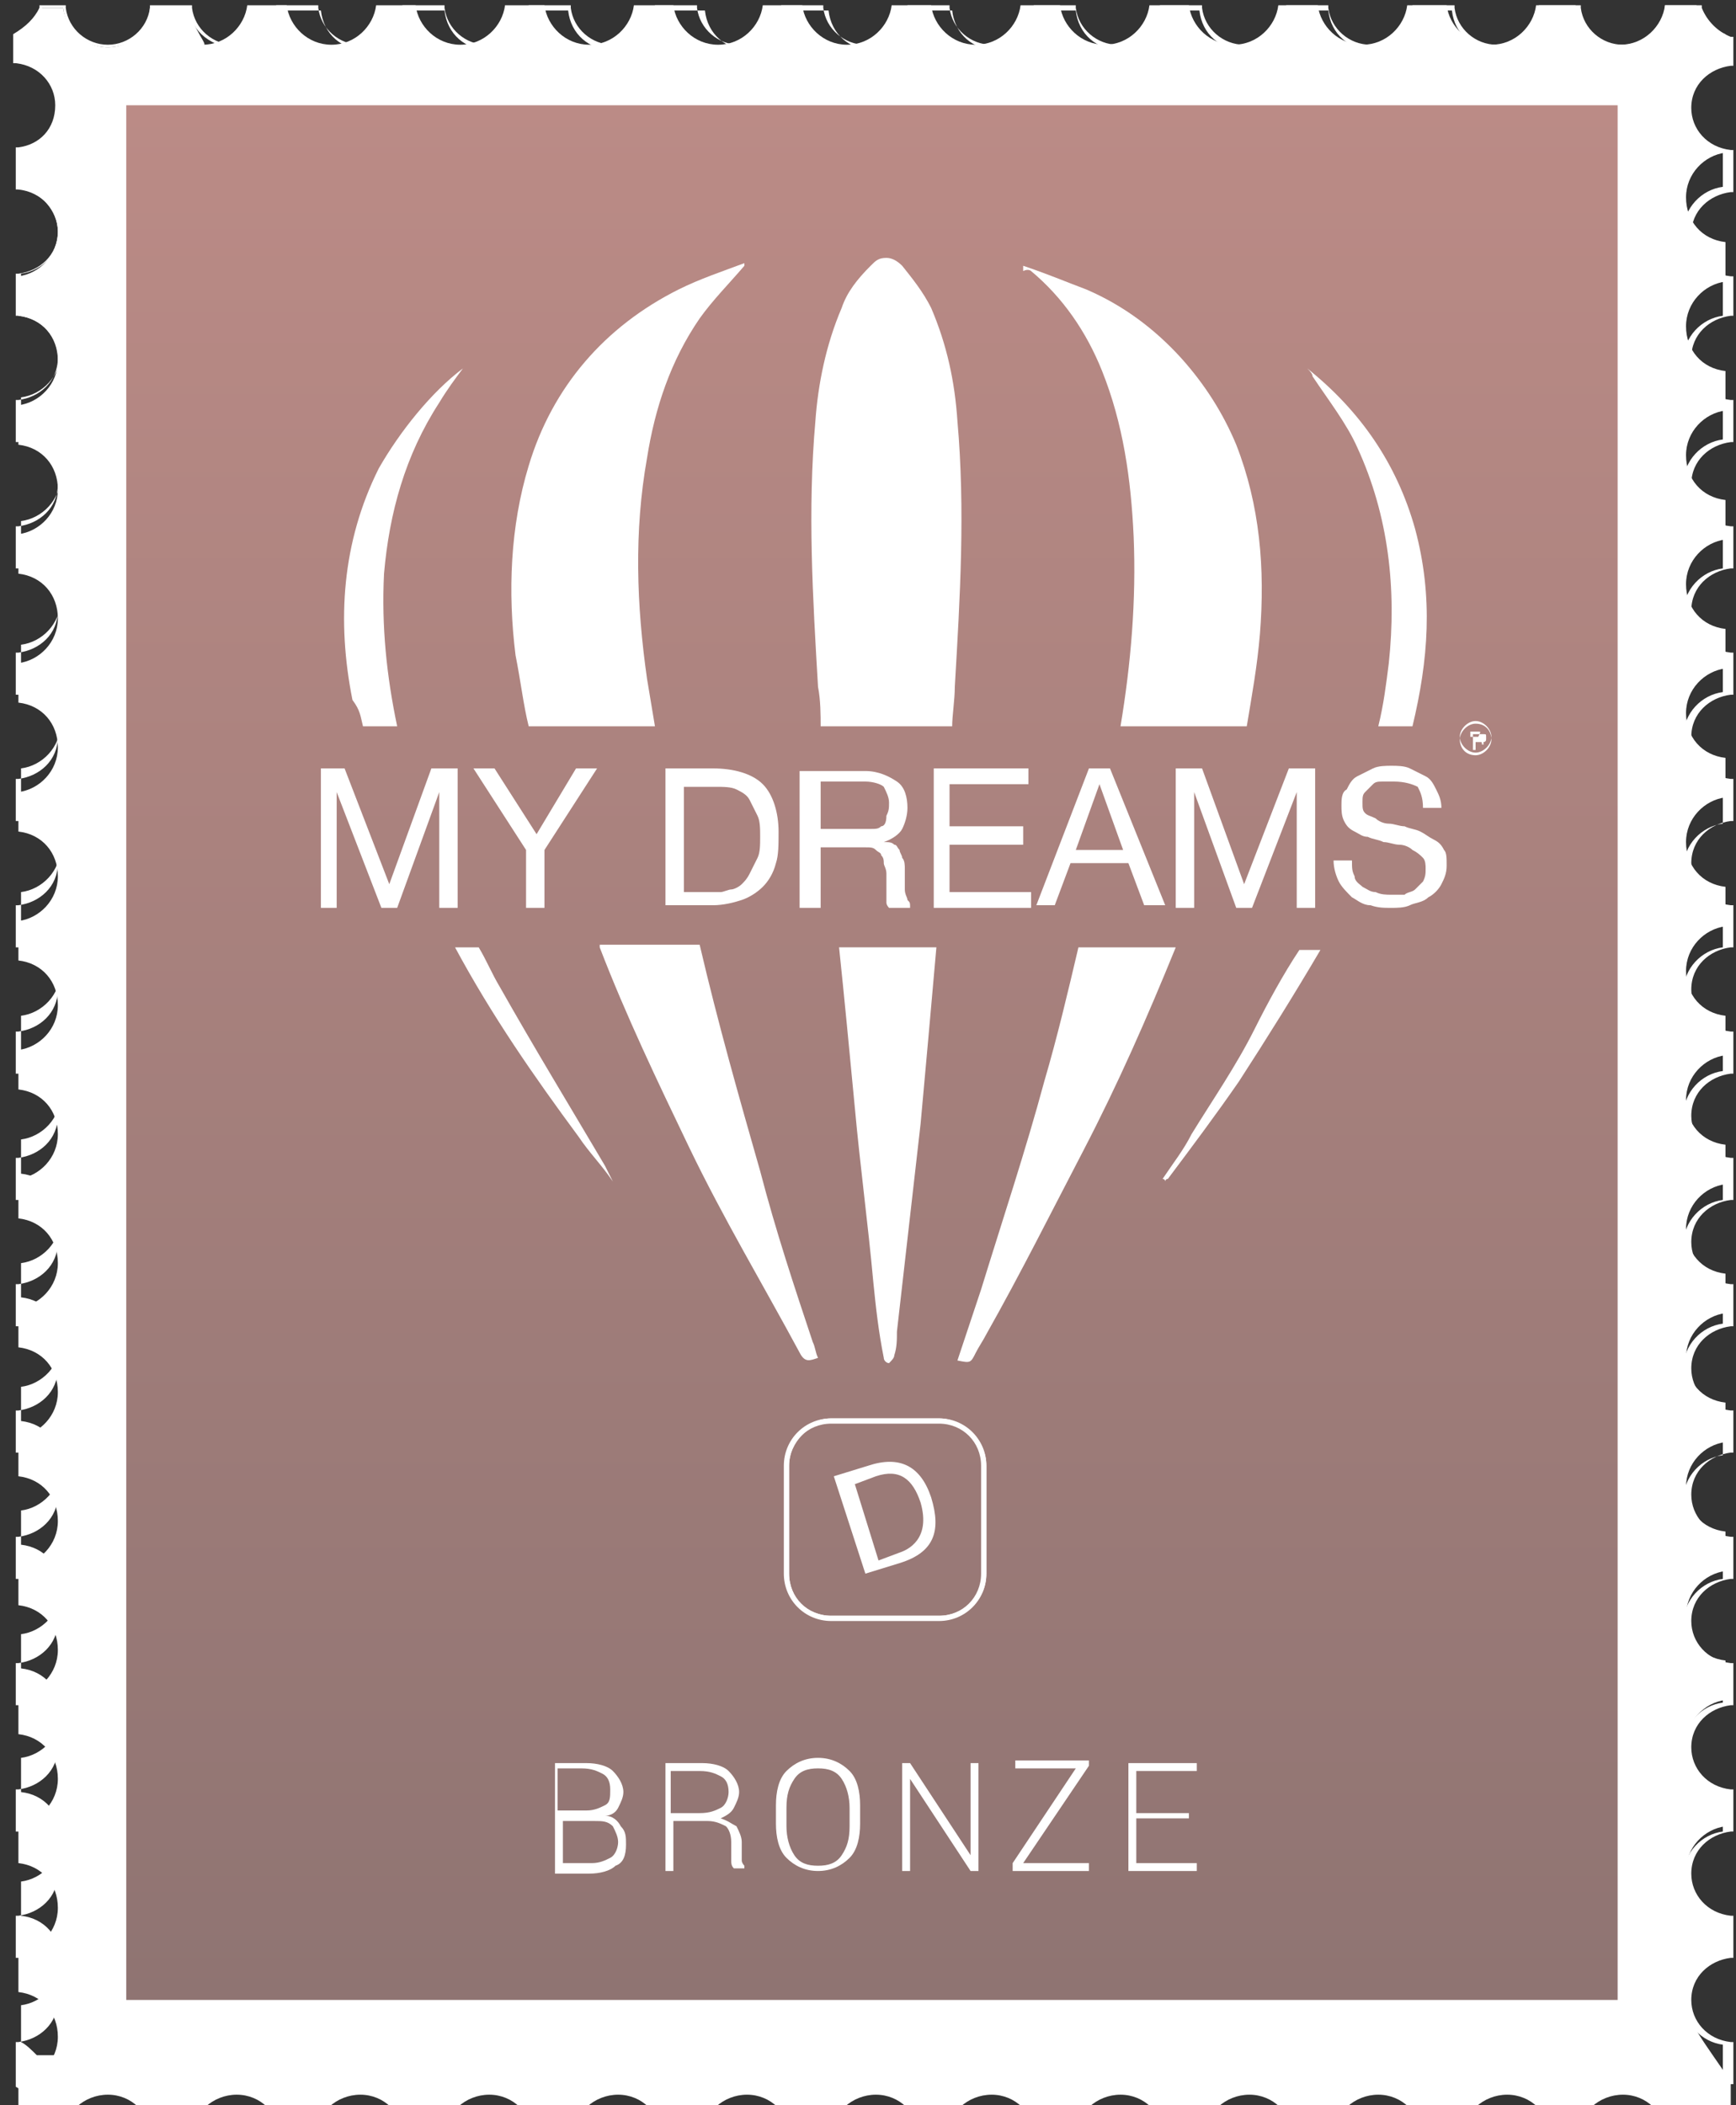 <?xml version="1.0" encoding="utf-8"?>
<!-- Generator: Adobe Illustrator 18.0.0, SVG Export Plug-In . SVG Version: 6.00 Build 0)  -->
<!DOCTYPE svg PUBLIC "-//W3C//DTD SVG 1.1//EN" "http://www.w3.org/Graphics/SVG/1.1/DTD/svg11.dtd">
<svg version="1.1" id="Слой_1" xmlns="http://www.w3.org/2000/svg" xmlns:xlink="http://www.w3.org/1999/xlink" x="0px" y="0px"
	 viewBox="0 0 66 80" enable-background="new 0 0 66 80" xml:space="preserve">
<rect x="0" y="0" width="66" height="80" fill="#333333" stroke="none"/>
<g>
	<g>
		<g>
			<path fill="#FFFFFF" d="M53.6,79.8L53.6,79.8c0-0.9-0.7-1.6-1.6-1.6l0,0c-0.9,0-1.5,0.7-1.6,1.5l0,0l0,0.1h-1.6l0-0.1
				c0-0.8-0.7-1.5-1.6-1.5l0,0c-0.9,0-1.5,0.7-1.6,1.5l0,0l0,0.1H44l0-0.1c0-0.8-0.7-1.5-1.6-1.5l0,0c-0.9,0-1.5,0.7-1.6,1.5l0,0
				l0,0.1h-1.6l0-0.1c0-0.8-0.7-1.5-1.6-1.5l0,0c-0.9,0-1.5,0.7-1.6,1.5l0,0l0,0.1h-1.6l0-0.1c0-0.8-0.7-1.5-1.6-1.5l0,0
				c-0.9,0-1.5,0.7-1.6,1.5l0,0l0,0.1h-1.6l0-0.1c0-0.8-0.7-1.5-1.6-1.5l0,0c-0.9,0-1.5,0.7-1.6,1.5l0,0l0,0.1h-1.6l0-0.1
				c0-0.8-0.7-1.5-1.6-1.5l0,0c-0.9,0-1.5,0.7-1.6,1.5l0,0l0,0.1h-1.6l0-0.1c0-0.8-0.7-1.5-1.6-1.5l0,0c-0.9,0-1.5,0.7-1.6,1.5l0,0
				l0,0.1h-1.6l0-0.1c0-0.8-0.7-1.5-1.6-1.5l0,0c-0.9,0-1.5,0.7-1.6,1.5l0,0l0,0.1h-1.6l0-0.1c0-0.8-0.7-1.5-1.6-1.5l0,0
				c-0.9,0-1.5,0.7-1.6,1.5l0,0l0,0.1H5.7l0-0.1c0-0.8-0.7-1.5-1.6-1.5l0,0c-0.9,0-1.5,0.7-1.6,1.5l0,0l0,0.1H1.2l0,0
				c-0.2-0.2-0.4-0.4-0.6-0.5l0,0l0,0v-1.7l0.1,0c0.8-0.1,1.5-0.7,1.5-1.6l0,0c0-0.8-0.6-1.5-1.5-1.6l0,0l-0.1,0v-1.6l0.1,0
				c0.8-0.1,1.5-0.7,1.5-1.6l0,0c0-0.8-0.6-1.5-1.5-1.6l0,0l-0.1,0V68l0.1,0c0.8-0.1,1.5-0.7,1.5-1.6l0,0c0-0.8-0.6-1.5-1.5-1.6l0,0
				l-0.1,0v-1.6l0.1,0c0.8-0.1,1.5-0.7,1.5-1.6l0,0c0-0.8-0.6-1.5-1.5-1.6l0,0l-0.1,0v-1.6l0.1,0c0.8-0.1,1.5-0.7,1.5-1.6l0,0
				c0-0.8-0.6-1.5-1.5-1.6l0,0l-0.1,0v-1.6l0.1,0c0.8-0.1,1.5-0.7,1.5-1.6l0,0c0-0.8-0.6-1.5-1.5-1.6l0,0l-0.1,0v-1.6l0.1,0
				c0.8-0.1,1.5-0.7,1.5-1.6l0,0c0-0.8-0.6-1.5-1.5-1.6l0,0l-0.1,0V44l0.1,0c0.8-0.1,1.5-0.7,1.5-1.6l0,0c0-0.8-0.6-1.5-1.5-1.6l0,0
				l-0.1,0v-1.6l0.1,0c0.8-0.1,1.5-0.7,1.5-1.6l0,0c0-0.8-0.6-1.5-1.5-1.6l0,0l-0.1,0v-1.6l0.1,0c0.8-0.1,1.5-0.7,1.5-1.6l0,0
				c0-0.8-0.6-1.5-1.5-1.6l0,0l-0.1,0v-1.6l0.1,0c0.8-0.1,1.5-0.7,1.5-1.6l0,0c0-0.8-0.6-1.5-1.5-1.6l0,0l-0.1,0v-1.6l0.1,0
				c0.8-0.1,1.5-0.7,1.5-1.6l0,0c0-0.8-0.6-1.5-1.5-1.6l0,0l-0.1,0V20l0.1,0c0.8-0.1,1.5-0.7,1.5-1.6l0,0c0-0.8-0.6-1.5-1.5-1.6l0,0
				l-0.1,0v-1.6l0.1,0c0.8-0.1,1.5-0.7,1.5-1.6l0,0c0-0.8-0.6-1.5-1.5-1.6l0,0l-0.1,0v-1.6l0.1,0c0.8-0.1,1.5-0.7,1.5-1.6l0,0
				c0-0.8-0.6-1.5-1.5-1.6l0,0l-0.1,0V5.6l0.1,0C1.5,5.5,2.1,4.9,2.1,4l0,0c0-0.8-0.6-1.5-1.5-1.6l0,0l-0.1,0V1.3l0,0
				C1,1,1.3,0.7,1.5,0.3l0,0l0-0.1h1l0,0.1c0.1,0.8,0.8,1.4,1.6,1.4l0,0c0.8,0,1.5-0.6,1.6-1.4l0,0l0-0.1h1.6l0,0.1
				c0.1,0.8,0.8,1.4,1.6,1.4l0,0c0.8,0,1.5-0.6,1.6-1.4l0,0l0-0.1h1.6l0,0.1c0.1,0.8,0.8,1.4,1.6,1.4l0,0c0.8,0,1.5-0.6,1.6-1.4l0,0
				l0-0.1h1.6l0,0.1c0.1,0.8,0.8,1.4,1.6,1.4l0,0c0.8,0,1.5-0.6,1.6-1.4l0,0l0-0.1h1.6l0,0.1c0.1,0.8,0.8,1.4,1.6,1.4l0,0
				c0.8,0,1.5-0.6,1.6-1.4l0,0l0-0.1h1.6l0,0.1c0.1,0.8,0.8,1.4,1.6,1.4l0,0c0.8,0,1.5-0.6,1.6-1.4l0,0l0-0.1h1.6l0,0.1
				c0.1,0.8,0.8,1.4,1.6,1.4l0,0c0.8,0,1.5-0.6,1.6-1.4l0,0l0-0.1h1.6l0,0.1c0.1,0.8,0.8,1.4,1.6,1.4l0,0c0.8,0,1.5-0.6,1.6-1.4l0,0
				l0-0.1h1.6l0,0.1c0.1,0.8,0.8,1.4,1.6,1.4l0,0c0.8,0,1.5-0.6,1.6-1.4l0,0l0-0.1h1.6l0,0.1c0.1,0.8,0.8,1.4,1.6,1.4l0,0
				c0.8,0,1.5-0.6,1.6-1.4l0,0l0-0.1h1.6l0,0.1c0.1,0.8,0.8,1.4,1.6,1.4l0,0c0.8,0,1.5-0.6,1.6-1.4l0,0l0-0.1h1.6l0,0.1
				c0.1,0.8,0.8,1.4,1.6,1.4l0,0c0.8,0,1.5-0.6,1.6-1.4l0,0l0-0.1h1.6l0,0.1c0.1,0.8,0.8,1.4,1.6,1.4l0,0c0.8,0,1.5-0.6,1.6-1.4l0,0
				l0-0.1h1.4l0,0.1c0.2,0.5,0.6,0.9,1.1,1.1l0,0l0.1,0v1.1l-0.1,0c-0.8,0.1-1.5,0.7-1.5,1.6l0,0c0,0.8,0.6,1.5,1.5,1.6l0,0l0.1,0
				v1.6l-0.1,0c-0.8,0.1-1.5,0.7-1.5,1.6l0,0c0,0.8,0.6,1.5,1.5,1.6l0,0l0.1,0V12l-0.1,0c-0.8,0.1-1.5,0.7-1.5,1.6l0,0
				c0,0.8,0.6,1.5,1.5,1.6l0,0l0.1,0v1.6l-0.1,0c-0.8,0.1-1.5,0.7-1.5,1.6l0,0c0,0.8,0.6,1.5,1.5,1.6l0,0l0.1,0v1.6l-0.1,0
				c-0.8,0.1-1.5,0.7-1.5,1.6l0,0c0,0.8,0.6,1.5,1.5,1.6l0,0l0.1,0v1.6l-0.1,0c-0.8,0.1-1.5,0.7-1.5,1.6l0,0c0,0.8,0.6,1.5,1.5,1.6
				l0,0l0.1,0v1.6l-0.1,0c-0.8,0.1-1.5,0.7-1.5,1.6l0,0c0,0.8,0.6,1.5,1.5,1.6l0,0l0.1,0V36l-0.1,0c-0.8,0.1-1.5,0.7-1.5,1.6l0,0
				c0,0.8,0.6,1.5,1.5,1.6l0,0l0.1,0v1.6l-0.1,0c-0.8,0.1-1.5,0.7-1.5,1.6l0,0c0,0.8,0.6,1.5,1.5,1.6l0,0l0.1,0v1.6l-0.1,0
				c-0.8,0.1-1.5,0.7-1.5,1.6l0,0c0,0.8,0.6,1.5,1.5,1.6l0,0l0.1,0v1.6l-0.1,0c-0.8,0.1-1.5,0.7-1.5,1.6l0,0c0,0.8,0.6,1.5,1.5,1.6
				l0,0l0.1,0v1.6l-0.1,0c-0.8,0.1-1.5,0.7-1.5,1.6l0,0c0,0.8,0.6,1.5,1.5,1.6l0,0l0.1,0V60l-0.1,0c-0.8,0.1-1.5,0.7-1.5,1.6l0,0
				c0,0.8,0.6,1.5,1.5,1.6l0,0l0.1,0v1.6l-0.1,0c-0.8,0.1-1.5,0.7-1.5,1.6l0,0c0,0.8,0.6,1.5,1.5,1.6l0,0l0.1,0v1.6l-0.1,0
				c-0.8,0.1-1.5,0.7-1.5,1.6l0,0c0,0.8,0.6,1.5,1.5,1.6l0,0l0.1,0v1.6l-0.1,0c-0.8,0.1-1.5,0.7-1.5,1.6l0,0c0,0.8,0.6,1.5,1.5,1.6
				l0,0l0.1,0v1.6l-0.1,0c-0.3,0.1-0.6,0.3-0.8,0.6l0,0l0,0h-1.6l0-0.1c0-0.8-0.7-1.5-1.6-1.5l0,0c-0.9,0-1.5,0.7-1.6,1.5l0,0l0,0.1
				h-1.6l0-0.1c0-0.8-0.7-1.5-1.6-1.5l0,0c-0.9,0-1.5,0.7-1.6,1.5l0,0l0,0.1H53.6L53.6,79.8z M64.7,79.6c0.2,0,0.5-0.5,0.8-0.6l0,0
				v-1.3C64.7,77.6,64,76.9,64,76l0,0c0-0.9,0.7-1.6,1.5-1.7l0,0v-1.3c-0.9-0.1-1.5-0.8-1.5-1.7l0,0c0-0.9,0.7-1.6,1.5-1.7l0,0v-1.3
				C64.7,68,64,67.3,64,66.4l0,0c0-0.9,0.7-1.6,1.5-1.7l0,0v-1.3c-0.9-0.1-1.5-0.8-1.5-1.7l0,0c0-0.9,0.7-1.6,1.5-1.7l0,0v-1.3
				c-0.9-0.1-1.5-0.8-1.5-1.7l0,0c0-0.9,0.7-1.6,1.5-1.7l0,0v-1.3C64.7,53.6,64,52.9,64,52l0,0c0-0.9,0.7-1.6,1.5-1.7l0,0v-1.3
				c-0.9-0.1-1.5-0.8-1.5-1.7l0,0c0-0.9,0.7-1.6,1.5-1.7l0,0v-1.3C64.7,44,64,43.3,64,42.4l0,0c0-0.9,0.7-1.6,1.5-1.7l0,0v-1.3
				c-0.9-0.1-1.5-0.8-1.5-1.7l0,0c0-0.9,0.7-1.6,1.5-1.7l0,0v-1.3c-0.9-0.1-1.5-0.8-1.5-1.7l0,0c0-0.9,0.7-1.6,1.5-1.7l0,0v-1.3
				C64.7,29.6,64,28.9,64,28l0,0c0-0.9,0.7-1.6,1.5-1.7l0,0v-1.3c-0.9-0.1-1.5-0.8-1.5-1.7l0,0c0-0.9,0.7-1.6,1.5-1.7l0,0v-1.3
				C64.7,20,64,19.3,64,18.4l0,0c0-0.9,0.7-1.6,1.5-1.7l0,0v-1.3c-0.9-0.1-1.5-0.8-1.5-1.7l0,0c0-0.9,0.7-1.6,1.5-1.7l0,0v-1.3
				C64.7,10.4,64,9.7,64,8.8l0,0c0-0.9,0.7-1.6,1.5-1.7l0,0V5.8C64.7,5.7,64,4.9,64,4l0,0c0-0.9,0.7-1.6,1.5-1.7l0,0V1.5
				c-0.5-0.2-0.9-0.6-1.1-1.1l0,0h-1.1c-0.1,0.9-0.9,1.5-1.7,1.5l0,0c-0.9,0-1.6-0.6-1.7-1.5l0,0h-1.3c-0.1,0.9-0.9,1.5-1.7,1.5l0,0
				c-0.9,0-1.6-0.6-1.7-1.5l0,0h-1.3c-0.1,0.9-0.9,1.5-1.7,1.5l0,0c-0.9,0-1.6-0.6-1.7-1.5l0,0H49c-0.1,0.9-0.9,1.5-1.7,1.5l0,0
				c-0.9,0-1.6-0.6-1.7-1.5l0,0h-1.3c-0.1,0.9-0.9,1.5-1.7,1.5l0,0c-0.9,0-1.6-0.6-1.7-1.5l0,0h-1.3c-0.1,0.9-0.9,1.5-1.7,1.5l0,0
				c-0.9,0-1.6-0.6-1.7-1.5l0,0h-1.3c-0.1,0.9-0.9,1.5-1.7,1.5l0,0c-0.9,0-1.6-0.6-1.7-1.5l0,0h-1.3c-0.1,0.9-0.9,1.5-1.7,1.5l0,0
				c-0.9,0-1.6-0.6-1.7-1.5l0,0H25c-0.1,0.9-0.9,1.5-1.7,1.5l0,0c-0.9,0-1.6-0.6-1.7-1.5l0,0h-1.3c-0.1,0.9-0.9,1.5-1.7,1.5l0,0
				c-0.9,0-1.6-0.6-1.7-1.5l0,0h-1.3c-0.1,0.9-0.9,1.5-1.7,1.5l0,0c-0.9,0-1.6-0.6-1.7-1.5l0,0h-1.3c-0.1,0.9-0.9,1.5-1.7,1.5l0,0
				C8,1.8,7.3,1.2,7.2,0.4l0,0H5.8C5.7,1.2,5,1.8,4.1,1.8l0,0c-0.9,0-1.6-0.6-1.7-1.5l0,0H1.6c-0.1,0.4-0.5,0.8-0.8,1l0,0v0.9
				C1.6,2.4,2.3,3.1,2.3,4l0,0c0,0.9-0.7,1.6-1.5,1.7l0,0v1.3c0.9,0.1,1.5,0.8,1.5,1.7l0,0c0,0.9-0.7,1.6-1.5,1.7l0,0v1.3
				c0.9,0.1,1.5,0.8,1.5,1.7l0,0c0,0.9-0.7,1.6-1.5,1.7l0,0v1.3c0.9,0.1,1.5,0.8,1.5,1.7l0,0c0,0.9-0.7,1.6-1.5,1.7l0,0v1.3
				c0.9,0.1,1.5,0.8,1.5,1.7l0,0c0,0.9-0.7,1.6-1.5,1.7l0,0v1.3c0.9,0.1,1.5,0.8,1.5,1.7l0,0c0,0.9-0.7,1.6-1.5,1.7l0,0v1.3
				c0.9,0.1,1.5,0.8,1.5,1.7l0,0c0,0.9-0.7,1.6-1.5,1.7l0,0v1.3c0.9,0.1,1.5,0.8,1.5,1.7l0,0c0,0.9-0.7,1.6-1.5,1.7l0,0v1.3
				c0.9,0.1,1.5,0.8,1.5,1.7l0,0c0,0.9-0.7,1.6-1.5,1.7l0,0v1.3c0.9,0.1,1.5,0.8,1.5,1.7l0,0c0,0.9-0.7,1.6-1.5,1.7l0,0v1.3
				c0.9,0.1,1.5,0.8,1.5,1.7l0,0c0,0.9-0.7,1.6-1.5,1.7l0,0v1.3c0.9,0.1,1.5,0.8,1.5,1.7l0,0c0,0.9-0.7,1.6-1.5,1.7l0,0v1.3
				c0.9,0.1,1.5,0.8,1.5,1.7l0,0c0,0.9-0.7,1.6-1.5,1.7l0,0v1.3c0.9,0.1,1.5,0.8,1.5,1.7l0,0c0,0.9-0.7,1.6-1.5,1.7l0,0v1.3
				c0.9,0.1,1.5,0.8,1.5,1.7l0,0c0,0.9-0.7,1.6-1.5,1.7l0,0v1.3c0.9,0.1,1.5,0.8,1.5,1.7l0,0c0,0.9-0.7,1.6-1.5,1.7l0,0v1.4
				c0.2,0.1,0.4,0.3,0.6,0.5l0,0h1c0.1-0.9,0.8-1.6,1.7-1.6l0,0c0.9,0,1.7,0.7,1.7,1.6l0,0h1.3c0.1-0.9,0.8-1.6,1.7-1.6l0,0
				c0.9,0,1.7,0.7,1.7,1.6l0,0h1.3c0.1-0.9,0.8-1.6,1.7-1.6l0,0c0.9,0,1.7,0.7,1.7,1.6l0,0h1.3c0.1-0.9,0.8-1.6,1.7-1.6l0,0
				c0.9,0,1.7,0.7,1.7,1.6l0,0h1.3c0.1-0.9,0.8-1.6,1.7-1.6l0,0c0.9,0,1.7,0.7,1.7,1.6l0,0h1.3c0.1-0.9,0.8-1.6,1.7-1.6l0,0
				c0.9,0,1.7,0.7,1.7,1.6l0,0h1.3c0.1-0.9,0.8-1.6,1.7-1.6l0,0c0.9,0,1.7,0.7,1.7,1.6l0,0h1.3c0.1-0.9,0.8-1.6,1.7-1.6l0,0
				c0.9,0,1.7,0.7,1.7,1.6l0,0h1.3c0.1-0.9,0.8-1.6,1.7-1.6l0,0c0.9,0,1.7,0.7,1.7,1.6l0,0h1.3c0.1-0.9,0.8-1.6,1.7-1.6l0,0
				c0.9,0,1.7,0.7,1.7,1.6l0,0h1.3c0.1-0.9,0.8-1.6,1.7-1.6l0,0c0.9,0,1.7,0.7,1.7,1.6l0,0h1.3c0.1-0.9,0.8-1.6,1.7-1.6l0,0
				c0.9,0,1.7,0.7,1.7,1.6l0,0h1.3c0.1-0.9,0.8-1.6,1.7-1.6l0,0c0.9,0,1.7,0.7,1.7,1.6l0,0H64.7L64.7,79.6z"/>
			<path fill="#FFFFFF" d="M64.1,76c0-0.9,0.7-1.6,1.5-1.7v-1.5c-0.9-0.1-1.5-0.8-1.5-1.7c0-0.9,0.7-1.6,1.5-1.7V68
				c-0.9-0.1-1.5-0.8-1.5-1.7c0-0.9,0.7-1.6,1.5-1.7v-1.5c-0.9-0.1-1.5-0.8-1.5-1.7c0-0.9,0.7-1.6,1.5-1.7v-1.5
				c-0.9-0.1-1.5-0.8-1.5-1.7c0-0.9,0.7-1.6,1.5-1.7v-1.5c-0.9-0.1-1.5-0.8-1.5-1.7c0-0.9,0.7-1.6,1.5-1.7v-1.5
				c-0.9-0.1-1.5-0.8-1.5-1.7c0-0.9,0.7-1.6,1.5-1.7v-1.5c-0.9-0.1-1.5-0.8-1.5-1.7c0-0.9,0.7-1.6,1.5-1.7v-1.5
				c-0.9-0.1-1.5-0.8-1.5-1.7c0-0.9,0.7-1.6,1.5-1.7v-1.5c-0.9-0.1-1.5-0.8-1.5-1.7c0-0.9,0.7-1.6,1.5-1.7v-1.5
				c-0.9-0.1-1.5-0.8-1.5-1.7c0-0.9,0.7-1.6,1.5-1.7v-1.5c-0.9-0.1-1.5-0.8-1.5-1.7s0.7-1.6,1.5-1.7v-1.5c-0.9-0.1-1.5-0.8-1.5-1.7
				c0-0.9,0.7-1.6,1.5-1.7v-1.5c-0.9-0.1-1.5-0.8-1.5-1.7c0-0.9,0.7-1.6,1.5-1.7v-1.5c-0.9-0.1-1.5-0.8-1.5-1.7
				c0-0.9,0.7-1.6,1.5-1.7V5.7c-0.9-0.1-1.5-0.8-1.5-1.7c0-0.9,0.7-1.6,1.5-1.7v-1c-0.5-0.2-1-0.6-1.1-1.1h-1.2
				c-0.1,0.8-0.8,1.5-1.7,1.5c-0.9,0-1.6-0.7-1.7-1.5h-1.5c-0.1,0.8-0.8,1.5-1.7,1.5c-0.9,0-1.6-0.7-1.7-1.5h-1.5
				c-0.1,0.8-0.8,1.5-1.7,1.5s-1.6-0.7-1.7-1.5h-1.5c-0.1,0.8-0.8,1.5-1.7,1.5c-0.9,0-1.6-0.7-1.7-1.5h-1.5
				c-0.1,0.8-0.8,1.5-1.7,1.5c-0.9,0-1.6-0.7-1.7-1.5h-1.5c-0.1,0.8-0.8,1.5-1.7,1.5c-0.9,0-1.6-0.7-1.7-1.5h-1.5
				c-0.1,0.8-0.8,1.5-1.7,1.5c-0.9,0-1.6-0.7-1.7-1.5h-1.5c-0.1,0.8-0.8,1.5-1.7,1.5c-0.9,0-1.6-0.7-1.7-1.5h-1.5
				c-0.1,0.8-0.8,1.5-1.7,1.5s-1.6-0.7-1.7-1.5h-1.5c-0.1,0.8-0.8,1.5-1.7,1.5c-0.9,0-1.6-0.7-1.7-1.5h-1.5
				c-0.1,0.8-0.8,1.5-1.7,1.5c-0.9,0-1.6-0.7-1.7-1.5h-1.5c-0.1,0.8-0.8,1.5-1.7,1.5C8,1.8,7.3,1.1,7.2,0.3H5.7
				C5.7,1.1,5,1.8,4.1,1.8c-0.9,0-1.6-0.7-1.7-1.5H1.5c-0.1,0.4-0.5,0.8-0.9,1v1.1C1.5,2.4,2.2,3.2,2.2,4c0,0.9-0.7,1.6-1.5,1.7v1.5
				C1.5,7.2,2.2,8,2.2,8.8c0,0.9-0.7,1.6-1.5,1.7V12c0.9,0.1,1.5,0.8,1.5,1.7c0,0.9-0.7,1.6-1.5,1.7v1.5c0.9,0.1,1.5,0.8,1.5,1.7
				c0,0.9-0.7,1.6-1.5,1.7v1.5c0.9,0.1,1.5,0.8,1.5,1.7c0,0.9-0.7,1.6-1.5,1.7v1.5c0.9,0.1,1.5,0.8,1.5,1.7c0,0.9-0.7,1.6-1.5,1.7
				v1.5c0.9,0.1,1.5,0.8,1.5,1.7c0,0.9-0.7,1.6-1.5,1.7v1.5c0.9,0.1,1.5,0.8,1.5,1.7c0,0.9-0.7,1.6-1.5,1.7v1.5
				c0.9,0.1,1.5,0.8,1.5,1.7c0,0.9-0.7,1.6-1.5,1.7v1.5c0.9,0.1,1.5,0.8,1.5,1.7c0,0.9-0.7,1.6-1.5,1.7v1.5c0.9,0.1,1.5,0.8,1.5,1.7
				c0,0.9-0.7,1.6-1.5,1.7v1.5c0.9,0.1,1.5,0.8,1.5,1.7c0,0.9-0.7,1.6-1.5,1.7v1.5c0.9,0.1,1.5,0.8,1.5,1.7c0,0.9-0.7,1.6-1.5,1.7
				v1.5c0.9,0.1,1.5,0.8,1.5,1.7c0,0.9-0.7,1.6-1.5,1.7v1.5c0.9,0.1,1.5,0.8,1.5,1.7c0,0.9-0.7,1.6-1.5,1.7v1.5
				c0.9,0.1,1.5,0.8,1.5,1.7c0,0.9-0.7,1.6-1.5,1.7v1.6c0.2,0.1,0.5,0.3,0.6,0.5h1.1c0-0.9,0.8-1.6,1.7-1.6c0.9,0,1.6,0.7,1.7,1.6
				h1.5c0-0.9,0.8-1.6,1.7-1.6s1.6,0.7,1.7,1.6H12c0-0.9,0.8-1.6,1.7-1.6c0.9,0,1.6,0.7,1.7,1.6h1.5c0-0.9,0.8-1.6,1.7-1.6
				s1.6,0.7,1.7,1.6h1.5c0-0.9,0.8-1.6,1.7-1.6c0.9,0,1.6,0.7,1.7,1.6h1.5c0-0.9,0.8-1.6,1.7-1.6c0.9,0,1.6,0.7,1.7,1.6h1.5
				c0-0.9,0.8-1.6,1.7-1.6c0.9,0,1.6,0.7,1.7,1.6H36c0-0.9,0.8-1.6,1.7-1.6s1.6,0.7,1.7,1.6h1.5c0-0.9,0.8-1.6,1.7-1.6
				c0.9,0,1.6,0.7,1.7,1.6h1.5c0-0.9,0.8-1.6,1.7-1.6c0.9,0,1.6,0.7,1.7,1.6h1.5c0-0.9,0.8-1.6,1.7-1.6c0.9,0,1.6,0.7,1.7,1.6h1.5
				c0-0.9,0.8-1.6,1.7-1.6c0.9,0,1.6,0.7,1.7,1.6H60c0-0.9,0.8-1.6,1.7-1.6c0.9,0,1.6,0.7,1.7,1.6h1.5c0.2-0.3,0.5-0.5,0.9-0.6v-1.5
				C64.8,77.6,64.1,76.8,64.1,76z"/>
		</g>
		<linearGradient id="SVGID_1_" gradientUnits="userSpaceOnUse" x1="33.146" y1="4.026" x2="33.146" y2="75.975">
			<stop  offset="0" style="stop-color:#BB8B86"/>
			<stop  offset="1" style="stop-color:#8F7472"/>
		</linearGradient>
		<polygon fill="url(#SVGID_1_)" points="61.5,76 4.8,76 4.8,4 61.5,4 61.5,76 		"/>
	</g>
	<g>
		<path fill="#FFFFFF" d="M21.1,71.1v-4.1h1.2c0.4,0,0.8,0.1,1,0.3c0.2,0.2,0.4,0.5,0.4,0.8c0,0.2-0.1,0.4-0.2,0.6
			c-0.1,0.2-0.3,0.3-0.5,0.3c0.3,0,0.5,0.2,0.6,0.4c0.2,0.2,0.2,0.4,0.2,0.7c0,0.4-0.1,0.7-0.4,0.8c-0.2,0.2-0.6,0.3-1,0.3H21.1z
			 M21.4,68.8h0.9c0.3,0,0.5-0.1,0.7-0.2c0.2-0.1,0.2-0.3,0.2-0.6c0-0.3-0.1-0.5-0.3-0.6c-0.2-0.1-0.4-0.2-0.8-0.2h-0.9V68.8z
			 M21.4,69.1v1.7h1.1c0.3,0,0.5-0.1,0.7-0.2c0.2-0.1,0.3-0.4,0.3-0.6c0-0.2-0.1-0.4-0.2-0.6c-0.2-0.2-0.4-0.2-0.7-0.2H21.4z"/>
		<path fill="#FFFFFF" d="M25.6,69.2v1.9h-0.3v-4.1h1.4c0.4,0,0.8,0.1,1,0.3c0.2,0.2,0.4,0.5,0.4,0.8c0,0.2-0.1,0.4-0.2,0.6
			c-0.1,0.2-0.3,0.3-0.5,0.4c0.3,0.1,0.4,0.2,0.6,0.3c0.1,0.2,0.2,0.4,0.2,0.6v0.4c0,0.1,0,0.2,0,0.3s0.1,0.2,0.1,0.2v0.1h-0.4
			c-0.1-0.1-0.1-0.2-0.1-0.3c0-0.1,0-0.3,0-0.4V70c0-0.3-0.1-0.5-0.2-0.6c-0.2-0.1-0.4-0.2-0.7-0.2H25.6z M25.6,68.9h1
			c0.4,0,0.6-0.1,0.8-0.2c0.2-0.1,0.3-0.4,0.3-0.6c0-0.3-0.1-0.5-0.3-0.6c-0.2-0.1-0.4-0.2-0.8-0.2h-1.1V68.9z"/>
		<path fill="#FFFFFF" d="M32.7,69.3c0,0.5-0.1,1-0.4,1.3c-0.3,0.3-0.7,0.5-1.2,0.5c-0.5,0-0.9-0.2-1.2-0.5
			c-0.3-0.3-0.4-0.8-0.4-1.3v-0.7c0-0.5,0.1-1,0.4-1.3c0.3-0.3,0.7-0.5,1.2-0.5c0.5,0,0.9,0.2,1.2,0.5c0.3,0.3,0.4,0.8,0.4,1.3V69.3
			z M32.3,68.7c0-0.4-0.1-0.8-0.3-1.1c-0.2-0.3-0.5-0.4-0.9-0.4c-0.4,0-0.7,0.1-0.9,0.4c-0.2,0.3-0.3,0.6-0.3,1.1v0.7
			c0,0.4,0.1,0.8,0.3,1.1c0.2,0.3,0.5,0.4,0.9,0.4c0.4,0,0.7-0.1,0.9-0.4c0.2-0.3,0.3-0.6,0.3-1.1V68.7z"/>
		<path fill="#FFFFFF" d="M37.2,71.1h-0.3l-2.3-3.5l0,0v3.5h-0.3v-4.1h0.3l2.3,3.5l0,0v-3.5h0.3V71.1z"/>
		<path fill="#FFFFFF" d="M38.9,70.8h2.5v0.3h-2.9v-0.3l2.4-3.6h-2.3v-0.3h2.8v0.2L38.9,70.8z"/>
		<path fill="#FFFFFF" d="M45.2,69.1h-2v1.7h2.3v0.3h-2.6v-4.1h2.6v0.3h-2.3v1.6h2V69.1z"/>
	</g>
	<g>
		<g id="Rounded_Rectangle_1_3_">
			<g>
				<path fill="#FFFFFF" d="M35.7,61.4h-4.1c-0.9,0-1.7-0.7-1.7-1.7v-4.1c0-0.9,0.8-1.7,1.7-1.7h4.1c0.9,0,1.7,0.8,1.7,1.7v4.1
					C37.4,60.6,36.7,61.4,35.7,61.4z M31.7,54c-0.9,0-1.7,0.8-1.7,1.7v4.1c0,0.9,0.7,1.7,1.7,1.7h4.1c0.9,0,1.7-0.7,1.7-1.7v-4.1
					c0-0.9-0.7-1.7-1.7-1.7H31.7z"/>
			</g>
			<g>
				<path fill="#FFFFFF" d="M35.7,54.1c0.9,0,1.6,0.7,1.6,1.6v4.1c0,0.9-0.7,1.6-1.6,1.6h-4.1c-0.9,0-1.6-0.7-1.6-1.6v-4.1
					c0-0.9,0.7-1.6,1.6-1.6H35.7 M35.7,53.9h-4.1c-1,0-1.8,0.8-1.8,1.8v4.1c0,1,0.8,1.8,1.8,1.8h4.1c1,0,1.8-0.8,1.8-1.8v-4.1
					C37.5,54.7,36.7,53.9,35.7,53.9L35.7,53.9z"/>
			</g>
		</g>
		<path fill="#FFFFFF" d="M30.9,51c0.1,0.2,0.1,0.4,0.2,0.6c-0.3,0.1-0.5,0.2-0.7-0.2c-1.4-2.6-2.9-5.1-4.2-7.8
			c-1.2-2.5-2.4-5-3.4-7.6c0,0,0-0.1,0-0.1h3.8c0.7,3,1.5,5.8,2.3,8.6C29.5,46.8,30.2,48.9,30.9,51z"/>
		<path fill="#FFFFFF" d="M20.1,27.6h4.8c-0.1-0.6-0.2-1.2-0.3-1.8c-0.4-2.8-0.5-5.6,0-8.4c0.3-1.9,0.9-3.7,2-5.3
			c0.5-0.7,1.1-1.3,1.7-2c0,0,0,0,0-0.1c-0.8,0.3-1.7,0.6-2.5,1c-2.8,1.4-4.8,3.7-5.7,6.7c-0.7,2.3-0.8,4.8-0.5,7.2
			C19.8,25.9,19.9,26.8,20.1,27.6z"/>
		<path fill="#FFFFFF" d="M41,36c-0.4,1.7-0.8,3.4-1.3,5.1c-0.7,2.6-1.6,5.3-2.4,7.9c-0.3,0.9-0.6,1.8-0.9,2.7
			c0.5,0.1,0.5,0.1,0.7-0.3c0.1-0.2,0.3-0.5,0.4-0.7c1.3-2.3,2.5-4.7,3.7-7c1.3-2.5,2.4-5,3.5-7.7H41z"/>
		<path fill="#FFFFFF" d="M39.2,10.3c1.2,1,2.1,2.3,2.7,3.8c0.8,2,1.1,4.1,1.2,6.3c0.1,2.4-0.1,4.8-0.5,7.2h4.8
			c0.2-1.2,0.4-2.3,0.5-3.5c0.2-2.5,0-4.9-0.9-7.2c-0.5-1.2-1.2-2.3-2.1-3.3c-1-1.1-2.2-2-3.6-2.6c-0.8-0.3-1.5-0.6-2.4-0.9
			c0,0.1,0,0.1,0,0.2C39.1,10.2,39.2,10.3,39.2,10.3z"/>
		<path fill="#FFFFFF" d="M19,37.5c-0.3-0.5-0.5-1-0.8-1.5h-0.9c1.4,2.6,3,4.9,4.7,7.2c0.4,0.6,0.9,1.1,1.3,1.7
			c-0.1-0.2-0.2-0.4-0.3-0.6C21.7,42.1,20.3,39.8,19,37.5z"/>
		<path fill="#FFFFFF" d="M13.8,27.6h1.3c-0.4-1.9-0.6-3.8-0.5-5.8c0.2-2.3,0.8-4.5,2.1-6.5c0.3-0.5,0.6-0.9,0.9-1.3
			c-1.2,0.9-2.4,2.4-3.2,3.8c-1.4,2.8-1.6,5.8-1,8.8C13.7,27,13.7,27.2,13.8,27.6z"/>
		<path fill="#FFFFFF" d="M47.7,39.1c-0.7,1.4-1.6,2.7-2.4,4c-0.3,0.6-0.7,1.1-1.1,1.7c0,0,0.1,0,0.1,0.1c0,0,0-0.1,0.1-0.1
			c0.9-1.2,1.8-2.4,2.7-3.7c1.1-1.7,2.1-3.3,3.1-5h-0.8C48.8,37,48.2,38.1,47.7,39.1z"/>
		<path fill="#FFFFFF" d="M51.6,17c1.2,2.6,1.5,5.4,1.2,8.2c-0.1,0.8-0.2,1.6-0.4,2.4h1.3c0.6-2.5,0.8-4.9,0.1-7.5
			c-0.7-2.5-2.1-4.5-4.1-6.1c0.1,0.1,0.2,0.2,0.2,0.3C50.5,15.2,51.2,16.1,51.6,17z"/>
		<path fill="#FFFFFF" d="M32.5,42.1c0.2,2.2,0.5,4.4,0.7,6.6c0.1,1,0.2,1.9,0.4,2.9c0,0.1,0.1,0.2,0.2,0.2c0.1-0.1,0.2-0.2,0.2-0.3
			c0.1-0.3,0.1-0.6,0.1-0.9c0.3-2.6,0.6-5.3,0.9-7.9c0.2-2.2,0.4-4.4,0.6-6.7h-3.7C32.1,37.9,32.3,40,32.5,42.1z"/>
		<path fill="#FFFFFF" d="M31.2,27.6h2.5h2.5c0-0.4,0.1-1,0.1-1.5c0.2-3.4,0.4-6.7,0.1-10.1c-0.1-1.5-0.4-2.9-1-4.3
			c-0.3-0.6-0.7-1.1-1.1-1.6c-0.2-0.2-0.4-0.3-0.6-0.3c-0.3,0-0.4,0.1-0.6,0.3c-0.5,0.5-0.9,1-1.1,1.6c-0.6,1.4-0.9,2.9-1,4.3
			c-0.3,3.4-0.1,6.7,0.1,10.1C31.2,26.6,31.2,27.2,31.2,27.6z"/>
		<path fill="#FFFFFF" d="M35.4,56.9c-0.4-1.2-1.2-1.6-2.4-1.2l-1.3,0.4l1.2,3.7l1.3-0.4C35.5,59,35.8,58.2,35.4,56.9z M34.2,59
			l-0.8,0.3l-0.9-2.9l0.8-0.3c0.9-0.3,1.4,0.1,1.7,1C35.4,58.5,34.5,58.9,34.2,59z"/>
		<g>
			<g>
				<polygon fill="#FFFFFF" points="12.2,29.2 12.2,34.5 12.8,34.5 12.8,30.1 12.8,30.1 14.5,34.5 15.1,34.5 16.7,30.1 16.7,30.1 
					16.7,34.5 17.4,34.5 17.4,29.2 16.4,29.2 14.8,33.6 13.1,29.2 				"/>
			</g>
			<g>
				<polygon fill="#FFFFFF" points="20.7,32.3 22.7,29.2 21.9,29.2 20.4,31.7 18.8,29.2 18,29.2 20,32.3 20,34.5 20.7,34.5 				"/>
			</g>
			<path fill="#FFFFFF" d="M29,29.8c-0.4-0.4-1.1-0.6-1.9-0.6h-1.8v5.2h1.8c0.4,0,0.8-0.1,1.1-0.2c0.3-0.1,0.6-0.3,0.8-0.5
				c0.2-0.2,0.4-0.5,0.5-0.9c0.1-0.3,0.1-0.7,0.1-1.2C29.6,30.9,29.4,30.2,29,29.8z M28.8,32.6c-0.1,0.2-0.2,0.4-0.3,0.6
				c-0.1,0.2-0.2,0.3-0.3,0.4c-0.1,0.1-0.3,0.2-0.4,0.2c-0.1,0-0.3,0.1-0.4,0.1c-0.1,0-0.2,0-0.3,0H26v-4h1.2c0.3,0,0.6,0,0.8,0.1
				c0.2,0.1,0.4,0.2,0.5,0.4c0.1,0.2,0.2,0.4,0.3,0.6c0.1,0.2,0.1,0.5,0.1,0.8C28.9,32.1,28.9,32.4,28.8,32.6z"/>
			<path fill="#FFFFFF" d="M34.5,34.2c0-0.1-0.1-0.2-0.1-0.4c0-0.1,0-0.3,0-0.4c0-0.1,0-0.3,0-0.4c0-0.1,0-0.3-0.1-0.4
				c0-0.1-0.1-0.2-0.1-0.3c-0.1-0.1-0.1-0.2-0.2-0.2c-0.1-0.1-0.2-0.1-0.4-0.1v0c0.3-0.1,0.6-0.3,0.7-0.5c0.1-0.2,0.2-0.5,0.2-0.8
				c0-0.4-0.1-0.8-0.4-1c-0.3-0.2-0.7-0.4-1.2-0.4h-2.5v5.2h0.8v-2.3h1.7c0.2,0,0.3,0,0.4,0.1c0.1,0.1,0.2,0.1,0.2,0.2
				c0.1,0.1,0.1,0.2,0.1,0.3c0,0.1,0.1,0.2,0.1,0.4c0,0.1,0,0.3,0,0.4c0,0.1,0,0.3,0,0.4c0,0.1,0,0.2,0,0.3s0.1,0.2,0.1,0.2h0.8
				C34.6,34.3,34.6,34.3,34.5,34.2z M33.5,31.4c-0.1,0.1-0.2,0.1-0.4,0.1c-0.1,0-0.3,0-0.5,0h-1.4v-1.8h1.7c0.3,0,0.6,0.1,0.7,0.2
				c0.1,0.2,0.2,0.4,0.2,0.6c0,0.2,0,0.3-0.1,0.5C33.7,31.3,33.6,31.4,33.5,31.4z"/>
			<g>
				<polygon fill="#FFFFFF" points="35.5,29.2 35.5,34.5 39.2,34.5 39.2,33.9 36.1,33.9 36.1,32.1 38.9,32.1 38.9,31.4 36.1,31.4 
					36.1,29.8 39.1,29.8 39.1,29.2 				"/>
			</g>
			<path fill="#FFFFFF" d="M42.2,29.2h-0.8l-2,5.2h0.7l0.6-1.6h2.2l0.6,1.6h0.8L42.2,29.2z M40.9,32.3l0.9-2.5h0l0.9,2.5H40.9z"/>
			<g>
				<polygon fill="#FFFFFF" points="44.7,29.2 44.7,34.5 45.4,34.5 45.4,30.1 45.4,30.1 47,34.5 47.6,34.5 49.3,30.1 49.3,30.1 
					49.3,34.5 50,34.5 50,29.2 49,29.2 47.3,33.6 45.7,29.2 				"/>
			</g>
			<g>
				<path fill="#FFFFFF" d="M54.1,30.7h0.7c0-0.3-0.1-0.5-0.2-0.7c-0.1-0.2-0.2-0.4-0.4-0.5c-0.2-0.1-0.4-0.2-0.6-0.3
					c-0.2-0.1-0.5-0.1-0.7-0.1c-0.2,0-0.5,0-0.7,0.1c-0.2,0.1-0.4,0.2-0.6,0.3c-0.2,0.1-0.3,0.3-0.4,0.5C51,30.1,51,30.4,51,30.6
					c0,0.2,0,0.4,0.1,0.6c0.1,0.2,0.2,0.3,0.4,0.4c0.2,0.1,0.3,0.2,0.5,0.2c0.2,0.1,0.4,0.1,0.6,0.2c0.2,0,0.4,0.1,0.6,0.1
					c0.2,0,0.4,0.1,0.5,0.2c0.2,0.1,0.3,0.2,0.4,0.3c0.1,0.1,0.1,0.3,0.1,0.4c0,0.2,0,0.3-0.1,0.5c-0.1,0.1-0.2,0.2-0.3,0.3
					c-0.1,0.1-0.3,0.1-0.4,0.2c-0.2,0-0.3,0-0.5,0c-0.2,0-0.4,0-0.6-0.1c-0.2,0-0.3-0.1-0.5-0.2c-0.1-0.1-0.3-0.2-0.3-0.4
					c-0.1-0.2-0.1-0.3-0.1-0.6h-0.7c0,0.3,0.1,0.6,0.2,0.8c0.1,0.2,0.3,0.4,0.5,0.6c0.2,0.1,0.4,0.3,0.7,0.3
					c0.3,0.1,0.5,0.1,0.8,0.1c0.2,0,0.5,0,0.7-0.1c0.2-0.1,0.5-0.1,0.7-0.3c0.2-0.1,0.4-0.3,0.5-0.5c0.1-0.2,0.2-0.4,0.2-0.7
					c0-0.3,0-0.5-0.1-0.6c-0.1-0.2-0.2-0.3-0.4-0.4c-0.2-0.1-0.3-0.2-0.5-0.3c-0.2-0.1-0.4-0.1-0.6-0.2c-0.2,0-0.4-0.1-0.6-0.1
					c-0.2,0-0.4-0.1-0.5-0.2c-0.2-0.1-0.3-0.1-0.4-0.2c-0.1-0.1-0.1-0.2-0.1-0.4c0-0.2,0-0.3,0.1-0.4c0.1-0.1,0.2-0.2,0.3-0.3
					c0.1-0.1,0.2-0.1,0.4-0.1c0.1,0,0.3,0,0.4,0c0.4,0,0.7,0.1,0.9,0.2C54,30.1,54.1,30.3,54.1,30.7z"/>
			</g>
		</g>
		<path fill="#FFFFFF" d="M56.1,28.7c-0.4,0-0.6-0.3-0.6-0.6s0.3-0.6,0.6-0.6c0.4,0,0.6,0.3,0.6,0.6S56.4,28.7,56.1,28.7z
			 M56.1,27.4c-0.3,0-0.6,0.3-0.6,0.6c0,0.3,0.3,0.6,0.6,0.6c0.3,0,0.6-0.3,0.6-0.6C56.7,27.7,56.4,27.4,56.1,27.4z"/>
		<path fill="#FFFFFF" d="M56.4,28.3C56.4,28.3,56.3,28.3,56.4,28.3C56.3,28.2,56.3,28.2,56.4,28.3c0-0.1,0-0.1,0-0.1c0,0,0,0,0,0
			c0,0,0,0,0,0c0,0,0,0,0,0s0,0,0,0v0c0,0,0.1,0,0.1-0.1c0,0,0-0.1,0-0.1c0-0.1,0-0.1-0.1-0.1c0,0-0.1,0-0.1,0h-0.3v0.6h0.1v-0.3
			h0.2c0,0,0,0,0.1,0c0,0,0,0,0,0c0,0,0,0,0,0c0,0,0,0,0,0C56.3,28.2,56.3,28.2,56.4,28.3C56.3,28.2,56.3,28.3,56.4,28.3
			C56.3,28.3,56.3,28.3,56.4,28.3C56.3,28.3,56.3,28.3,56.4,28.3L56.4,28.3C56.4,28.3,56.4,28.3,56.4,28.3z M56.2,28
			C56.2,28,56.2,28,56.2,28c-0.1,0-0.1,0-0.1,0h-0.2v-0.2h0.2c0,0,0.1,0,0.1,0C56.3,27.8,56.3,27.8,56.2,28
			C56.3,27.9,56.3,27.9,56.2,28C56.2,27.9,56.2,28,56.2,28z"/>
	</g>
</g>
</svg>
